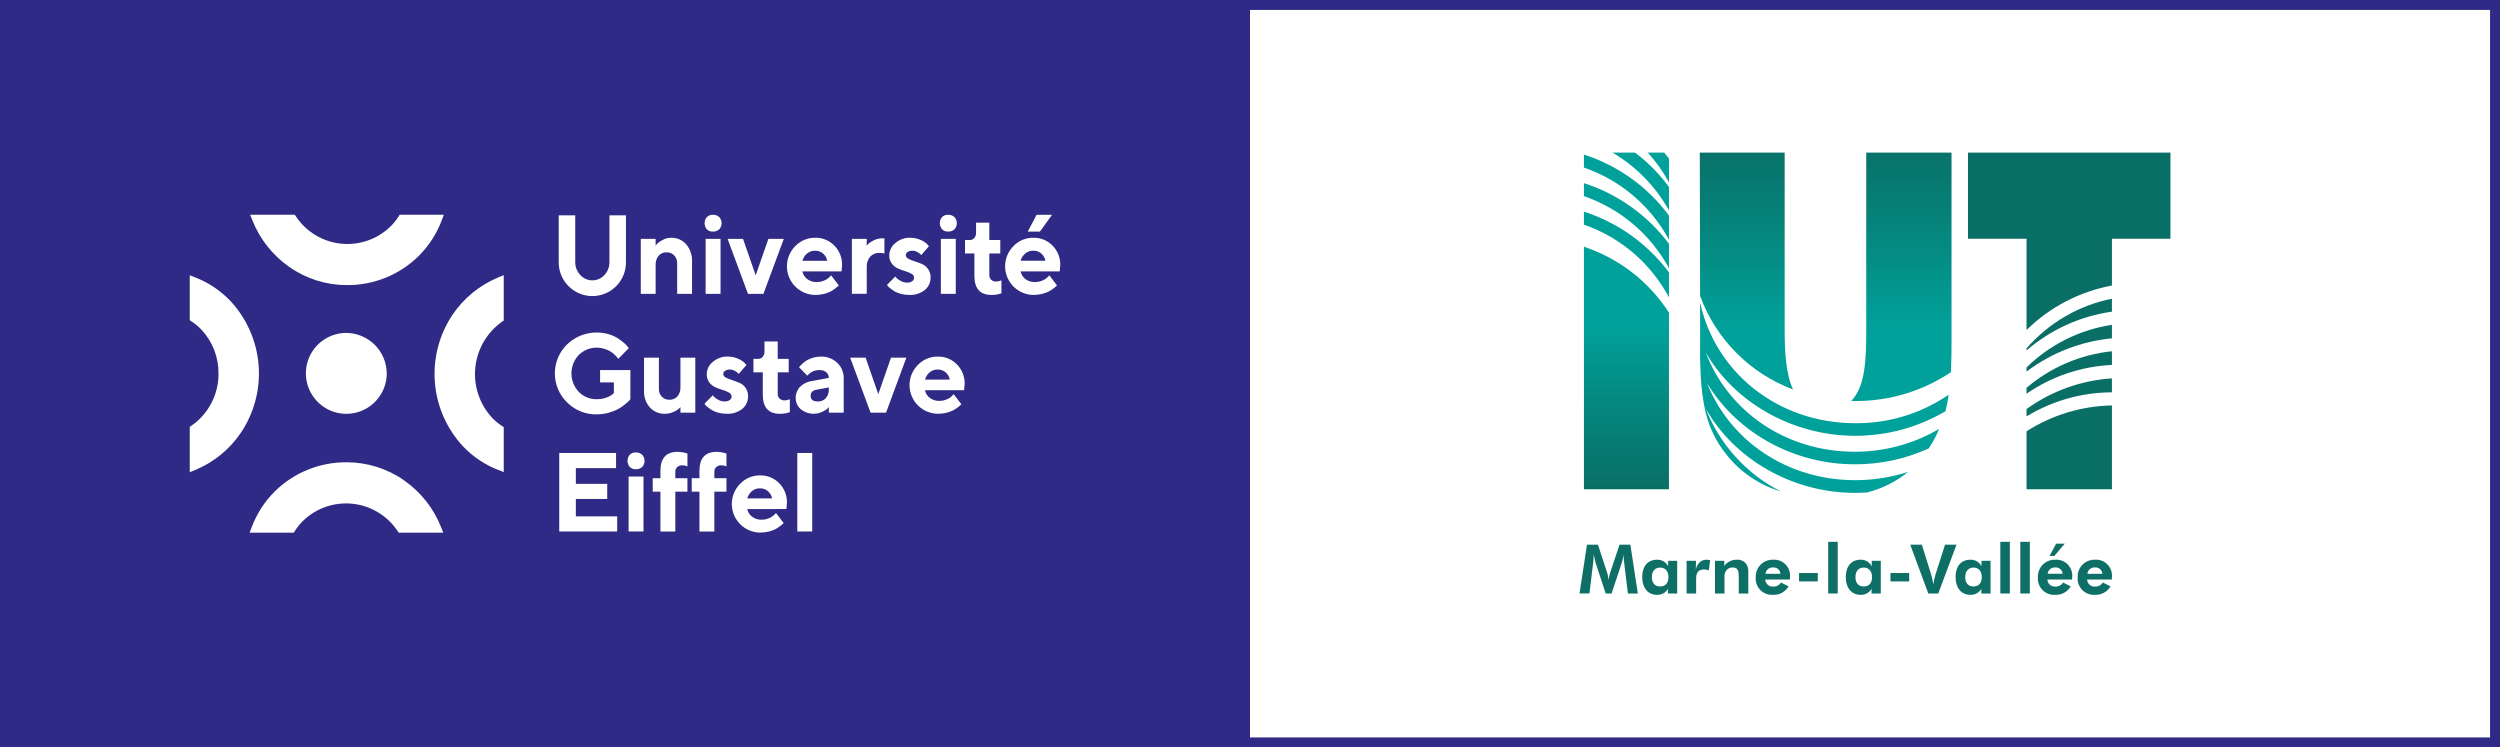 <svg width="572" height="171" viewBox="0 0 572 171" fill="none" xmlns="http://www.w3.org/2000/svg">
<rect x="0" y="0" width="572" height="171" fill="#808080" stroke="none"/>
<g clip-path="url(#clip0_420_602)">
<path d="M286 1.167H1.072V169.78H286V1.167Z" fill="#2F2A85"/>
<path d="M570.816 1.024H286V169.888H570.816V1.024Z" fill="white"/>
<path d="M569.728 2.273V168.727H2.272V2.273H569.728ZM572 0H0V171H572V0Z" fill="#2F2A85"/>
<path d="M92.492 109.931C88.632 107.219 84.029 105.765 79.312 105.77C76.267 105.745 73.248 106.321 70.426 107.465C67.604 108.609 65.035 110.299 62.867 112.439C60.539 114.755 58.738 117.546 57.587 120.622L57.116 121.867H67.228L67.494 121.448C68.019 120.624 68.634 119.862 69.328 119.174C70.817 117.73 72.606 116.631 74.567 115.955C76.527 115.279 78.613 115.042 80.675 115.261C82.738 115.48 84.727 116.15 86.502 117.223C88.278 118.296 89.796 119.747 90.949 121.472L91.217 121.873H101.424L100.923 120.613C99.216 116.304 96.281 112.592 92.484 109.937" fill="white"/>
<path d="M52.687 68.83C50.429 66.473 47.682 64.639 44.639 63.459L43.415 62.981V73.269L43.828 73.538C44.642 74.075 45.394 74.701 46.071 75.403C48.646 78.149 50.053 81.789 49.996 85.553C50 87.88 49.439 90.173 48.362 92.235C47.285 94.297 45.723 96.067 43.812 97.392L43.415 97.663V108.047L44.655 107.535C48.923 105.773 52.576 102.786 55.153 98.952C58.197 94.389 59.611 88.93 59.163 83.462C58.716 77.994 56.433 72.837 52.687 68.83Z" fill="white"/>
<path d="M66.178 61.07C70.038 63.782 74.641 65.234 79.357 65.23C82.402 65.256 85.422 64.68 88.244 63.536C91.066 62.392 93.634 60.702 95.802 58.562C98.129 56.246 99.931 53.455 101.083 50.379L101.553 49.135H91.441L91.175 49.553C90.648 50.379 90.03 51.144 89.334 51.832C87.844 53.276 86.056 54.376 84.095 55.052C82.134 55.728 80.048 55.965 77.986 55.746C75.923 55.527 73.934 54.857 72.159 53.784C70.384 52.711 68.866 51.26 67.713 49.535L67.445 49.134H57.237L57.738 50.393C59.446 54.702 62.381 58.414 66.178 61.07Z" fill="white"/>
<path d="M114.858 73.61L115.254 73.336V62.959L114.014 63.468C109.746 65.231 106.093 68.217 103.515 72.05C100.471 76.614 99.058 82.073 99.506 87.541C99.954 93.009 102.237 98.165 105.984 102.171C108.241 104.529 110.987 106.362 114.029 107.541L115.254 108.019V97.733L114.844 97.462C114.028 96.926 113.275 96.3 112.599 95.597C111.176 94.063 110.097 92.244 109.434 90.26C108.77 88.275 108.538 86.173 108.752 84.091C108.966 82.01 109.621 79.999 110.674 78.191C111.727 76.383 113.154 74.822 114.858 73.61Z" fill="white"/>
<path d="M88.487 85.578C88.457 87.402 87.89 89.176 86.855 90.678C85.821 92.18 84.366 93.343 82.673 94.02C80.98 94.697 79.125 94.859 77.341 94.485C75.556 94.111 73.922 93.218 72.644 91.918C71.365 90.617 70.499 88.968 70.154 87.177C69.809 85.386 70.001 83.533 70.706 81.851C71.41 80.169 72.596 78.732 74.114 77.722C75.632 76.712 77.415 76.173 79.238 76.173C81.711 76.193 84.075 77.195 85.809 78.959C87.544 80.723 88.507 83.104 88.487 85.578Z" fill="white"/>
<path d="M138.292 62.932C139.058 62.117 139.471 61.031 139.439 59.913V49.266H143.22V59.913C143.237 60.934 143.051 61.95 142.673 62.898C142.294 63.847 141.73 64.712 141.014 65.44C140.298 66.169 139.444 66.748 138.502 67.143C137.56 67.538 136.549 67.741 135.528 67.741C134.506 67.741 133.495 67.538 132.553 67.143C131.611 66.748 130.758 66.169 130.042 65.44C129.326 64.712 128.762 63.847 128.383 62.898C128.005 61.95 127.819 60.934 127.836 59.913V49.266H131.617V59.913C131.588 61.03 132.002 62.114 132.769 62.926C133.119 63.31 133.546 63.617 134.021 63.828C134.496 64.038 135.01 64.147 135.53 64.147C136.05 64.148 136.564 64.04 137.04 63.831C137.515 63.621 137.941 63.315 138.292 62.932Z" fill="white"/>
<path d="M150.005 56.193C150.136 56.02 150.277 55.855 150.426 55.698C150.782 55.378 151.182 55.11 151.613 54.903C152.203 54.573 152.868 54.4 153.544 54.4C154.194 54.38 154.841 54.503 155.438 54.761C156.035 55.018 156.568 55.404 156.999 55.891C157.936 57.015 158.413 58.452 158.335 59.913V67.23H154.935V60.302C154.951 59.963 154.9 59.624 154.785 59.305C154.669 58.986 154.492 58.693 154.263 58.442C154.042 58.208 153.773 58.024 153.475 57.902C153.177 57.78 152.856 57.723 152.534 57.734C152.189 57.719 151.845 57.78 151.527 57.913C151.208 58.046 150.923 58.247 150.691 58.503C150.201 59.123 149.958 59.902 150.01 60.69V67.23H146.61V54.651H150.005V56.193Z" fill="white"/>
<path d="M164.569 52.459C164.37 52.64 164.137 52.78 163.883 52.87C163.63 52.96 163.361 52.999 163.092 52.985C162.839 52.998 162.587 52.957 162.35 52.867C162.114 52.776 161.899 52.637 161.72 52.459C161.39 52.068 161.209 51.572 161.21 51.061C161.211 50.549 161.394 50.054 161.725 49.665C161.904 49.488 162.118 49.35 162.352 49.26C162.587 49.169 162.837 49.128 163.089 49.139C163.357 49.124 163.626 49.164 163.88 49.254C164.133 49.344 164.366 49.484 164.566 49.665C164.913 50.047 165.106 50.545 165.106 51.062C165.106 51.578 164.913 52.077 164.566 52.459M164.86 67.235H161.451V54.651H164.86V67.235Z" fill="white"/>
<path d="M171.139 67.23L166.471 54.65H170.005L172.901 62.995L175.807 54.65H179.332L174.675 67.23H171.139Z" fill="white"/>
<path d="M183.588 62.094C183.723 62.783 184.104 63.398 184.659 63.828C185.289 64.314 186.07 64.565 186.866 64.536C187.479 64.541 188.087 64.411 188.645 64.154C189.077 63.978 189.47 63.716 189.798 63.384L190.155 62.997L191.915 65.302L191.687 65.529C191.479 65.72 191.259 65.899 191.028 66.063C190.69 66.315 190.331 66.539 189.956 66.733C189.487 66.961 188.993 67.136 188.485 67.253C187.874 67.405 187.247 67.481 186.618 67.481C185.324 67.486 184.057 67.107 182.979 66.391C181.9 65.676 181.058 64.657 180.558 63.463C180.058 62.269 179.924 60.953 180.172 59.682C180.42 58.412 181.039 57.243 181.95 56.325C182.534 55.708 183.24 55.218 184.022 54.887C184.804 54.556 185.646 54.391 186.495 54.401C187.314 54.38 188.129 54.528 188.888 54.837C189.647 55.147 190.334 55.61 190.905 56.198C191.486 56.79 191.941 57.493 192.244 58.265C192.547 59.037 192.691 59.862 192.667 60.691L192.543 62.094H183.588ZM184.653 58.002C184.141 58.44 183.771 59.02 183.588 59.669H189.268C189.15 59.027 188.818 58.444 188.325 58.016C187.819 57.577 187.166 57.344 186.496 57.363C185.825 57.345 185.17 57.572 184.655 58.002" fill="white"/>
<path d="M202.354 57.996C201.984 57.898 201.601 57.851 201.218 57.859C200.822 57.84 200.427 57.908 200.06 58.057C199.693 58.206 199.363 58.434 199.093 58.724C198.53 59.423 198.251 60.308 198.31 61.204V67.228H194.911V54.651H198.31V56.193C198.41 56.079 198.549 55.922 198.731 55.738C199.089 55.434 199.489 55.182 199.918 54.991C200.516 54.686 201.178 54.528 201.85 54.529H202.355L202.354 57.996Z" fill="white"/>
<path d="M210.775 58.372C210.7 58.275 210.62 58.183 210.534 58.097C210.324 57.913 210.09 57.76 209.837 57.642C209.505 57.46 209.132 57.364 208.753 57.361C208.361 57.34 207.971 57.447 207.646 57.668C207.526 57.744 207.426 57.848 207.355 57.971C207.284 58.094 207.244 58.233 207.239 58.375C207.25 58.551 207.31 58.721 207.412 58.865C207.514 59.008 207.654 59.121 207.817 59.189C208.265 59.433 208.738 59.629 209.228 59.772C209.784 59.944 210.343 60.148 210.91 60.386C211.484 60.63 211.978 61.029 212.338 61.538C212.739 62.117 212.942 62.809 212.916 63.513C212.924 64.053 212.811 64.587 212.584 65.078C212.358 65.568 212.024 66.001 211.607 66.344C210.585 67.151 209.303 67.556 208.002 67.481C207.371 67.484 206.743 67.404 206.132 67.243C205.627 67.119 205.141 66.925 204.689 66.667C204.353 66.464 204.029 66.239 203.721 65.995C203.505 65.829 203.306 65.643 203.126 65.438L202.952 65.176L204.85 63.258C204.944 63.394 205.049 63.522 205.164 63.64C205.439 63.887 205.744 64.097 206.073 64.265C206.506 64.522 206.999 64.658 207.501 64.662C207.934 64.692 208.365 64.579 208.727 64.34C208.868 64.24 208.98 64.105 209.051 63.949C209.123 63.792 209.152 63.618 209.135 63.447C209.118 63.275 209.056 63.111 208.955 62.971C208.855 62.831 208.719 62.72 208.561 62.65C208.111 62.393 207.632 62.191 207.133 62.049C206.561 61.875 206 61.668 205.452 61.429C204.891 61.182 204.405 60.793 204.041 60.3C203.638 59.739 203.434 59.059 203.462 58.368C203.478 57.837 203.61 57.317 203.849 56.843C204.088 56.369 204.428 55.953 204.846 55.626C205.787 54.8 207.004 54.361 208.255 54.397C209.067 54.388 209.872 54.555 210.614 54.886C211.17 55.104 211.678 55.427 212.111 55.838L212.542 56.326L210.775 58.372Z" fill="white"/>
<path d="M218.393 52.459C218.194 52.64 217.961 52.78 217.707 52.87C217.454 52.96 217.185 52.999 216.916 52.985C216.663 52.998 216.411 52.957 216.174 52.867C215.938 52.776 215.723 52.637 215.544 52.459C215.213 52.069 215.031 51.574 215.031 51.062C215.031 50.55 215.213 50.055 215.544 49.665C215.723 49.488 215.936 49.35 216.171 49.26C216.405 49.169 216.656 49.128 216.907 49.139C217.176 49.124 217.445 49.164 217.698 49.254C217.952 49.344 218.185 49.484 218.384 49.665C218.733 50.047 218.926 50.545 218.926 51.062C218.926 51.579 218.733 52.077 218.384 52.459M218.678 67.235H215.27V54.651H218.678V67.235Z" fill="white"/>
<path d="M223.327 50.944H226.355V54.915H228.867V57.995H226.355V62.997C226.352 63.184 226.388 63.37 226.461 63.542C226.534 63.715 226.642 63.87 226.779 63.998C226.921 64.136 227.09 64.243 227.275 64.314C227.46 64.386 227.658 64.419 227.856 64.413C228.074 64.413 228.291 64.39 228.504 64.342C228.667 64.311 228.826 64.263 228.978 64.198L229.127 64.148V67.103C228.397 67.371 227.623 67.498 226.846 67.48C224.243 67.48 222.942 66.026 222.942 63.118V57.995H220.798V54.915H221.934C222.122 54.916 222.308 54.875 222.479 54.795C222.649 54.715 222.799 54.598 222.919 54.452C223.2 54.116 223.345 53.687 223.326 53.249L223.327 50.944Z" fill="white"/>
<path d="M233.513 62.094C233.648 62.783 234.028 63.399 234.583 63.829C235.213 64.315 235.994 64.565 236.789 64.536C237.403 64.541 238.011 64.411 238.568 64.154C239.001 63.978 239.393 63.716 239.722 63.384L240.078 62.994L241.838 65.3L241.611 65.527C241.402 65.717 241.182 65.895 240.952 66.059C240.613 66.311 240.255 66.536 239.881 66.731C239.41 66.959 238.914 67.133 238.404 67.249C237.793 67.401 237.166 67.478 236.537 67.476C235.243 67.48 233.978 67.101 232.9 66.386C231.822 65.671 230.98 64.652 230.48 63.458C229.981 62.264 229.846 60.949 230.093 59.679C230.341 58.408 230.959 57.24 231.87 56.321C232.454 55.705 233.159 55.215 233.941 54.884C234.723 54.553 235.565 54.388 236.414 54.398C237.234 54.375 238.049 54.523 238.808 54.833C239.567 55.142 240.254 55.607 240.824 56.196C241.405 56.787 241.86 57.489 242.163 58.261C242.466 59.032 242.61 59.857 242.586 60.686L242.464 62.091L233.513 62.094ZM234.577 58.002C234.065 58.438 233.695 59.016 233.513 59.663H239.193C239.076 59.02 238.744 58.437 238.25 58.009C237.744 57.57 237.091 57.338 236.421 57.358C235.75 57.339 235.095 57.566 234.579 57.995M237.173 49.139H240.709L237.937 52.985H235.154L237.173 49.139Z" fill="white"/>
<path d="M144.229 84.669V91.334C144.164 91.418 144.06 91.54 143.916 91.704C143.619 92.004 143.303 92.285 142.969 92.544C142.481 92.937 141.961 93.289 141.415 93.596C140.734 93.954 140.015 94.234 139.271 94.43C138.384 94.681 137.466 94.808 136.544 94.806C135.281 94.834 134.025 94.604 132.853 94.131C131.681 93.659 130.618 92.952 129.727 92.055C128.847 91.192 128.148 90.162 127.671 89.026C127.194 87.89 126.948 86.669 126.948 85.437C126.948 84.204 127.194 82.984 127.671 81.848C128.148 80.711 128.847 79.681 129.727 78.819C130.96 77.63 132.483 76.786 134.144 76.37C135.805 75.954 137.546 75.98 139.194 76.447C139.921 76.644 140.616 76.945 141.257 77.341C141.755 77.661 142.232 78.012 142.685 78.392C143.014 78.656 143.314 78.954 143.578 79.282L143.863 79.659L141.459 82.103C141.411 82.034 141.346 81.942 141.257 81.821C141.08 81.599 140.887 81.391 140.679 81.199C140.38 80.909 140.051 80.651 139.699 80.429C139.261 80.17 138.794 79.964 138.306 79.817C137.289 79.486 136.2 79.443 135.159 79.692C134.118 79.94 133.166 80.471 132.407 81.225C131.338 82.366 130.743 83.871 130.743 85.435C130.743 86.998 131.338 88.504 132.407 89.644C132.943 90.197 133.587 90.632 134.299 90.923C135.011 91.214 135.775 91.354 136.544 91.334C137.279 91.343 138.01 91.222 138.703 90.978C139.199 90.823 139.663 90.579 140.072 90.258L140.454 89.932V87.489H137.299V84.669H144.229Z" fill="white"/>
<path d="M155.685 93.138C155.554 93.29 155.413 93.434 155.265 93.57C154.903 93.852 154.504 94.082 154.078 94.252C153.472 94.531 152.813 94.673 152.146 94.671C151.5 94.692 150.857 94.574 150.261 94.325C149.665 94.075 149.129 93.7 148.691 93.225C147.765 92.162 147.286 90.781 147.355 89.373V81.839H150.757V89.031C150.747 89.352 150.802 89.672 150.919 89.971C151.037 90.27 151.213 90.543 151.439 90.772C151.662 90.998 151.93 91.176 152.226 91.295C152.521 91.413 152.838 91.47 153.156 91.461C153.502 91.476 153.846 91.416 154.166 91.283C154.485 91.15 154.771 90.949 155.004 90.693C155.494 90.076 155.737 89.298 155.685 88.511V81.839H159.085V94.417H155.685V93.138Z" fill="white"/>
<path d="M169.015 85.559C168.941 85.462 168.86 85.37 168.774 85.284C168.564 85.1 168.33 84.947 168.077 84.829C167.745 84.648 167.373 84.551 166.995 84.549C166.602 84.527 166.212 84.634 165.886 84.854C165.766 84.931 165.666 85.035 165.595 85.158C165.525 85.282 165.485 85.42 165.479 85.562C165.49 85.739 165.55 85.908 165.652 86.052C165.754 86.196 165.895 86.308 166.057 86.376C166.506 86.62 166.979 86.815 167.469 86.959C168.024 87.131 168.583 87.336 169.15 87.573C169.724 87.817 170.219 88.216 170.579 88.726C170.98 89.304 171.183 89.996 171.158 90.699C171.165 91.239 171.052 91.774 170.825 92.264C170.598 92.755 170.264 93.188 169.848 93.531C168.826 94.339 167.543 94.743 166.243 94.668C165.612 94.671 164.983 94.591 164.372 94.431C163.867 94.307 163.381 94.112 162.93 93.853C162.593 93.65 162.27 93.426 161.962 93.183C161.745 93.016 161.545 92.829 161.364 92.624L161.192 92.363L163.09 90.445C163.185 90.581 163.29 90.708 163.404 90.827C163.679 91.075 163.984 91.285 164.313 91.453C164.746 91.709 165.239 91.846 165.742 91.849C166.175 91.879 166.606 91.766 166.969 91.528C167.109 91.428 167.221 91.293 167.293 91.136C167.364 90.979 167.393 90.806 167.376 90.634C167.36 90.463 167.298 90.299 167.197 90.159C167.096 90.019 166.96 89.908 166.803 89.837C166.352 89.58 165.872 89.378 165.373 89.236C164.801 89.063 164.24 88.856 163.692 88.617C163.132 88.369 162.646 87.98 162.281 87.488C161.879 86.926 161.675 86.246 161.703 85.556C161.718 85.025 161.85 84.504 162.089 84.029C162.328 83.555 162.669 83.139 163.086 82.811C164.028 81.987 165.245 81.549 166.495 81.584C167.307 81.576 168.112 81.742 168.855 82.072C169.41 82.291 169.918 82.615 170.351 83.025L170.783 83.513L169.015 85.559Z" fill="white"/>
<path d="M174.909 78.13H177.939V82.108H180.453V85.19H177.94V90.191C177.937 90.379 177.974 90.565 178.047 90.738C178.12 90.91 178.228 91.066 178.365 91.195C178.508 91.332 178.677 91.439 178.862 91.51C179.047 91.58 179.244 91.614 179.442 91.607C179.66 91.608 179.878 91.585 180.091 91.538C180.254 91.506 180.412 91.458 180.565 91.394L180.714 91.342V94.298C179.984 94.565 179.21 94.693 178.432 94.674C175.83 94.674 174.528 93.221 174.528 90.315V85.184H172.387V82.103H173.523C173.711 82.103 173.898 82.062 174.068 81.982C174.239 81.902 174.389 81.784 174.509 81.639C174.79 81.302 174.935 80.873 174.916 80.435L174.909 78.13Z" fill="white"/>
<path d="M189.634 93.138C189.504 93.29 189.366 93.434 189.222 93.571C188.871 93.85 188.483 94.079 188.071 94.253C187.284 94.612 186.412 94.743 185.554 94.633C184.696 94.522 183.886 94.174 183.216 93.627C182.85 93.314 182.556 92.924 182.356 92.486C182.156 92.047 182.054 91.57 182.058 91.088C182.03 90.136 182.38 89.213 183.032 88.52C183.759 87.795 184.701 87.325 185.718 87.18L189.634 86.466C189.642 86.222 189.594 85.98 189.496 85.757C189.398 85.533 189.251 85.335 189.066 85.176C188.624 84.818 188.065 84.638 187.497 84.669C186.97 84.662 186.448 84.771 185.968 84.987C185.601 85.137 185.269 85.361 184.994 85.647L184.712 85.948L182.826 84.03C182.877 83.962 182.94 83.872 183.031 83.76C183.209 83.552 183.402 83.358 183.609 83.179C183.911 82.902 184.239 82.656 184.59 82.445C185.029 82.195 185.496 81.997 185.981 81.856C186.552 81.677 187.146 81.587 187.744 81.586C188.442 81.559 189.139 81.67 189.795 81.914C190.45 82.158 191.05 82.529 191.561 83.007C192.044 83.467 192.425 84.023 192.68 84.639C192.934 85.256 193.056 85.919 193.038 86.585V94.416H189.636L189.634 93.138ZM188.952 91.103C189.436 90.524 189.68 89.782 189.634 89.029V88.647L186.863 89.16C185.934 89.311 185.47 89.784 185.471 90.576C185.471 91.426 186.017 91.852 187.108 91.853C187.451 91.869 187.793 91.811 188.111 91.682C188.43 91.554 188.716 91.358 188.951 91.108" fill="white"/>
<path d="M199.189 94.416L194.521 81.838H198.055L200.951 90.182L203.857 81.838H207.379L202.726 94.416H199.189Z" fill="white"/>
<path d="M211.635 89.281C211.77 89.97 212.151 90.586 212.707 91.015C213.337 91.503 214.117 91.754 214.912 91.724C215.527 91.729 216.134 91.598 216.692 91.34C217.124 91.165 217.517 90.903 217.845 90.571L218.2 90.183L219.963 92.488L219.735 92.716C219.528 92.908 219.308 93.087 219.076 93.25C218.738 93.502 218.379 93.726 218.004 93.919C217.536 94.149 217.042 94.324 216.534 94.44C215.923 94.592 215.296 94.668 214.667 94.667C213.373 94.671 212.107 94.292 211.029 93.577C209.951 92.862 209.109 91.843 208.609 90.649C208.11 89.455 207.975 88.14 208.222 86.87C208.47 85.6 209.088 84.431 209.999 83.512C210.583 82.896 211.288 82.407 212.07 82.076C212.852 81.745 213.694 81.579 214.543 81.589C215.363 81.567 216.178 81.715 216.937 82.025C217.696 82.334 218.382 82.798 218.953 83.387C219.534 83.978 219.99 84.681 220.293 85.453C220.595 86.225 220.739 87.05 220.715 87.879L220.592 89.282L211.635 89.281ZM212.701 85.189C212.189 85.626 211.818 86.206 211.635 86.855H217.315C217.197 86.213 216.865 85.63 216.372 85.201C215.865 84.763 215.212 84.53 214.542 84.55C213.871 84.531 213.217 84.758 212.701 85.189Z" fill="white"/>
<path d="M127.957 103.639V121.602H141.213V118.146H131.751V114.163H138.933V110.704H131.751V107.109H140.954V103.639H127.957Z" fill="white"/>
<path d="M146.937 106.834C146.738 107.015 146.505 107.155 146.251 107.246C145.998 107.336 145.729 107.375 145.46 107.361C145.207 107.374 144.954 107.333 144.718 107.243C144.482 107.152 144.267 107.013 144.087 106.834C143.755 106.444 143.573 105.949 143.573 105.437C143.573 104.926 143.755 104.431 144.087 104.041C144.266 103.864 144.48 103.726 144.714 103.636C144.949 103.545 145.199 103.504 145.451 103.515C145.719 103.501 145.988 103.54 146.242 103.63C146.495 103.72 146.728 103.86 146.928 104.041C147.277 104.422 147.471 104.919 147.473 105.436C147.475 105.952 147.284 106.451 146.937 106.834ZM147.231 121.603H143.823V109.024H147.231V121.603Z" fill="white"/>
<path d="M157.287 112.495H154.514V121.61H151.106V112.501H149.344V109.414H151.106V107.743C151.106 104.839 152.411 103.386 155.021 103.384C155.397 103.384 155.773 103.418 156.144 103.484C156.439 103.532 156.732 103.599 157.018 103.685L157.289 103.772V106.72C156.893 106.539 156.46 106.454 156.025 106.47C155.625 106.457 155.235 106.604 154.942 106.877C154.803 107.003 154.693 107.157 154.618 107.328C154.544 107.5 154.507 107.686 154.51 107.873V109.414H157.282L157.287 112.495Z" fill="white"/>
<path d="M166.212 112.495H163.439V121.61H160.031V112.501H158.268V109.414H160.031V107.743C160.031 104.839 161.336 103.386 163.946 103.384C164.322 103.384 164.698 103.418 165.069 103.484C165.364 103.532 165.656 103.599 165.942 103.685L166.214 103.772V106.72C165.82 106.54 165.389 106.454 164.956 106.469C164.556 106.456 164.167 106.602 163.875 106.876C163.736 107.002 163.626 107.156 163.551 107.327C163.477 107.499 163.439 107.684 163.442 107.872V109.413H166.214L166.212 112.495Z" fill="white"/>
<path d="M170.972 116.468C171.108 117.156 171.49 117.772 172.046 118.2C172.676 118.687 173.457 118.937 174.252 118.908C174.866 118.914 175.474 118.784 176.031 118.526C176.464 118.351 176.856 118.089 177.185 117.757L177.541 117.369L179.301 119.674L179.074 119.902C178.866 120.094 178.647 120.272 178.416 120.436C178.076 120.687 177.717 120.911 177.342 121.106C176.874 121.335 176.38 121.51 175.871 121.626C175.26 121.777 174.634 121.854 174.004 121.853C172.711 121.858 171.445 121.478 170.366 120.762C169.288 120.047 168.446 119.028 167.947 117.834C167.447 116.64 167.313 115.325 167.56 114.054C167.808 112.784 168.426 111.615 169.337 110.696C169.921 110.08 170.627 109.591 171.409 109.26C172.191 108.929 173.033 108.763 173.882 108.773C174.701 108.751 175.516 108.9 176.275 109.209C177.034 109.519 177.721 109.982 178.291 110.571C178.872 111.162 179.328 111.865 179.631 112.637C179.934 113.409 180.077 114.234 180.053 115.063L179.929 116.466L170.972 116.468ZM172.038 112.37C171.526 112.809 171.155 113.389 170.972 114.038H176.653C176.535 113.396 176.202 112.813 175.71 112.384C175.203 111.946 174.55 111.713 173.881 111.733C173.21 111.714 172.554 111.941 172.038 112.37Z" fill="white"/>
<path d="M185.835 103.639H182.422V121.602H185.835V103.639Z" fill="white"/>
<path d="M363.104 124.624H365.613L367.772 131.202C367.911 131.699 368.011 132.206 368.07 132.718C368.116 132.199 368.211 131.686 368.353 131.185L370.549 124.624H373.031L374.736 135.795H372.463L371.649 129.06C371.557 128.45 371.504 127.834 371.492 127.217C371.489 127.076 371.494 126.935 371.507 126.795C371.414 127.423 371.278 128.045 371.1 128.655L368.73 135.795H367.382L365.045 128.655C364.999 128.513 364.857 127.889 364.622 126.795V127.124C364.616 127.771 364.569 128.416 364.479 129.056L363.665 135.791H361.393L363.104 124.624Z" fill="#0D6F65"/>
<path d="M381.619 135.795L381.651 134.717C381.392 135.166 381.012 135.532 380.554 135.775C380.096 136.019 379.58 136.128 379.063 136.092C377.117 136.092 375.736 134.544 375.736 132.059C375.736 129.545 377.008 128.061 379.145 128.061C379.663 128.046 380.174 128.177 380.621 128.439C381.067 128.702 381.431 129.085 381.669 129.545V128.317H383.739V135.799L381.619 135.795ZM379.862 129.858C378.67 129.858 377.948 130.685 377.948 132.045C377.948 133.404 378.654 134.185 379.847 134.185C381.04 134.185 381.744 133.404 381.744 132.045C381.744 130.655 380.975 129.858 379.862 129.858Z" fill="#0D6F65"/>
<path d="M390.476 128.061C390.749 128.073 391.022 128.105 391.291 128.155L390.963 130.499C390.64 130.36 390.292 130.291 389.94 130.295C388.544 130.295 388.074 130.998 388.074 132.498V135.794H385.895V128.316H388.043L387.995 130.237C388.437 128.779 389.253 128.061 390.476 128.061Z" fill="#0D6F65"/>
<path d="M392.388 128.316H394.52V129.487C394.835 129.045 395.252 128.685 395.735 128.438C396.218 128.19 396.753 128.062 397.296 128.065C397.767 128.016 398.243 128.101 398.667 128.312C399.092 128.522 399.448 128.848 399.695 129.252C399.963 129.861 400.071 130.528 400.009 131.19V135.799H397.83V132.097C397.83 130.675 397.703 129.832 396.402 129.832C396.119 129.825 395.839 129.887 395.585 130.012C395.331 130.137 395.111 130.321 394.943 130.549C394.633 131.043 394.5 131.628 394.567 132.207V135.799H392.388V128.316Z" fill="#0D6F65"/>
<path d="M403.879 132.591C403.889 132.819 403.945 133.043 404.043 133.249C404.142 133.455 404.281 133.638 404.453 133.789C404.624 133.939 404.824 134.053 405.041 134.124C405.258 134.195 405.487 134.222 405.714 134.202C406.063 134.222 406.411 134.147 406.72 133.984C407.03 133.821 407.289 133.577 407.47 133.278L409.227 134.154C408.87 134.775 408.349 135.285 407.72 135.627C407.092 135.969 406.381 136.13 405.666 136.092C405.134 136.13 404.599 136.051 404.1 135.863C403.6 135.674 403.147 135.38 402.772 135C402.396 134.62 402.107 134.164 401.925 133.662C401.742 133.16 401.67 132.625 401.713 132.092C401.689 131.562 401.774 131.031 401.964 130.535C402.153 130.039 402.444 129.587 402.816 129.208C403.189 128.83 403.636 128.532 404.129 128.335C404.622 128.137 405.151 128.044 405.682 128.061C406.208 128.024 406.736 128.102 407.229 128.289C407.722 128.477 408.169 128.77 408.537 129.147C408.906 129.525 409.188 129.978 409.364 130.476C409.54 130.973 409.606 131.503 409.556 132.029C409.556 132.216 409.54 132.404 409.524 132.597L403.879 132.591ZM405.682 129.842C405.261 129.802 404.841 129.931 404.515 130.2C404.188 130.47 403.982 130.857 403.94 131.279H407.361C407.351 131.072 407.299 130.869 407.208 130.683C407.117 130.497 406.989 130.332 406.832 130.198C406.674 130.063 406.491 129.962 406.294 129.901C406.096 129.84 405.888 129.82 405.682 129.842Z" fill="#0D6F65"/>
<path d="M411.625 131.108H415.907V133.029H411.625V131.108Z" fill="#0D6F65"/>
<path d="M418.289 123.968H420.468V135.794H418.289V123.968Z" fill="#0D6F65"/>
<path d="M428.198 135.795L428.23 134.717C427.971 135.166 427.591 135.532 427.133 135.776C426.676 136.019 426.159 136.128 425.642 136.092C423.696 136.092 422.315 134.544 422.315 132.06C422.315 129.545 423.587 128.061 425.724 128.061C426.242 128.045 426.753 128.177 427.2 128.439C427.647 128.702 428.01 129.085 428.248 129.545V128.317H430.32V135.799L428.198 135.795ZM426.441 129.858C425.249 129.858 424.529 130.685 424.529 132.045C424.529 133.404 425.233 134.185 426.426 134.185C427.619 134.185 428.323 133.404 428.323 132.045C428.323 130.655 427.554 129.858 426.441 129.858Z" fill="#0D6F65"/>
<path d="M432.537 131.108H436.818V133.029H432.537V131.108Z" fill="#0D6F65"/>
<path d="M437.062 124.624H439.713L441.895 131.592C441.958 131.794 442.13 132.502 442.365 133.701C442.455 132.96 442.607 132.228 442.819 131.513L445.028 124.624H447.648L443.473 135.795H441.2L437.062 124.624Z" fill="#0D6F65"/>
<path d="M453.314 135.794L453.344 134.717C453.085 135.165 452.705 135.532 452.248 135.776C451.791 136.019 451.274 136.128 450.757 136.092C448.81 136.092 447.431 134.544 447.431 132.059C447.431 129.545 448.702 128.061 450.839 128.061C451.357 128.045 451.868 128.176 452.315 128.439C452.761 128.702 453.124 129.085 453.363 129.545V128.316H455.434V135.799L453.314 135.794ZM451.557 129.858C450.363 129.858 449.643 130.685 449.643 132.044C449.643 133.404 450.348 134.185 451.541 134.185C452.734 134.185 453.438 133.404 453.438 132.044C453.438 130.654 452.669 129.858 451.557 129.858Z" fill="#0D6F65"/>
<path d="M457.675 123.968H459.854V135.794H457.675V123.968Z" fill="#0D6F65"/>
<path d="M462.245 123.968H464.427V135.794H462.245V123.968Z" fill="#0D6F65"/>
<path d="M468.437 132.591C468.448 132.819 468.504 133.043 468.602 133.248C468.701 133.454 468.84 133.638 469.011 133.788C469.183 133.939 469.383 134.053 469.6 134.124C469.816 134.195 470.045 134.222 470.272 134.202C470.622 134.222 470.97 134.147 471.279 133.984C471.589 133.821 471.848 133.577 472.029 133.278L473.787 134.154C473.43 134.774 472.908 135.284 472.28 135.626C471.651 135.968 470.94 136.129 470.226 136.092C469.693 136.129 469.159 136.051 468.659 135.863C468.159 135.674 467.706 135.38 467.331 135C466.955 134.62 466.666 134.164 466.483 133.662C466.3 133.16 466.228 132.625 466.271 132.092C466.246 131.561 466.332 131.03 466.522 130.533C466.712 130.036 467.003 129.584 467.377 129.206C467.751 128.827 468.198 128.53 468.692 128.333C469.186 128.135 469.716 128.043 470.247 128.061C470.774 128.024 471.301 128.102 471.794 128.29C472.287 128.477 472.733 128.77 473.102 129.148C473.47 129.525 473.752 129.979 473.928 130.476C474.104 130.973 474.17 131.503 474.121 132.029C474.121 132.216 474.106 132.404 474.09 132.597L468.437 132.591ZM470.242 129.842C469.82 129.802 469.401 129.931 469.074 130.2C468.748 130.469 468.541 130.857 468.5 131.278H471.92C471.91 131.072 471.858 130.869 471.767 130.683C471.676 130.497 471.548 130.332 471.391 130.197C471.234 130.063 471.051 129.962 470.853 129.901C470.655 129.84 470.447 129.819 470.242 129.842ZM470.02 127.201H468.939L470.445 124.389H472.421L470.02 127.201Z" fill="#0D6F65"/>
<path d="M477.529 132.591C477.539 132.82 477.595 133.043 477.694 133.249C477.792 133.455 477.932 133.639 478.103 133.789C478.275 133.94 478.475 134.054 478.692 134.125C478.909 134.196 479.138 134.222 479.365 134.202C479.714 134.222 480.063 134.147 480.372 133.984C480.682 133.821 480.941 133.577 481.123 133.278L482.877 134.154C482.521 134.775 482 135.286 481.372 135.628C480.743 135.97 480.032 136.131 479.317 136.092C478.785 136.13 478.251 136.051 477.751 135.863C477.252 135.674 476.799 135.38 476.423 135C476.048 134.62 475.759 134.164 475.577 133.662C475.394 133.16 475.322 132.625 475.366 132.092C475.341 131.562 475.426 131.032 475.615 130.535C475.805 130.039 476.095 129.587 476.467 129.209C476.84 128.83 477.287 128.532 477.78 128.335C478.273 128.137 478.801 128.044 479.332 128.061C479.859 128.024 480.387 128.102 480.88 128.289C481.373 128.477 481.819 128.77 482.188 129.147C482.557 129.525 482.839 129.978 483.015 130.476C483.191 130.973 483.257 131.503 483.208 132.029C483.208 132.216 483.192 132.404 483.176 132.597L477.529 132.591ZM479.332 129.842C478.911 129.802 478.492 129.931 478.166 130.201C477.84 130.47 477.634 130.858 477.593 131.279H481.01C481.001 131.072 480.949 130.869 480.858 130.683C480.767 130.497 480.639 130.332 480.482 130.197C480.325 130.063 480.141 129.962 479.944 129.901C479.746 129.839 479.538 129.819 479.332 129.842Z" fill="#0D6F65"/>
<path d="M362.406 56.453V111.949H381.859V71.529C377.28 64.434 370.418 59.116 362.406 56.453Z" fill="url(#paint0_linear_420_602)"/>
<path d="M426.999 75.385C426.999 82.154 426.798 88.552 423.543 91.73C423.868 91.738 424.191 91.754 424.516 91.754C432.294 91.784 439.904 89.486 446.367 85.156C446.49 82.823 446.51 80.439 446.51 78.022V34.909H426.999V75.385Z" fill="url(#paint1_linear_420_602)"/>
<path d="M410.252 89.112C408.618 85.633 408.33 80.621 408.33 75.385V34.909H388.911L388.982 67.715C390.778 72.603 393.608 77.046 397.279 80.739C400.95 84.432 405.375 87.288 410.252 89.112Z" fill="url(#paint2_linear_420_602)"/>
<path d="M362.406 48.428V51.403C370.758 54.294 377.708 60.238 381.859 68.043V62.324C376.976 55.782 370.176 50.925 362.406 48.428Z" fill="#00A19A"/>
<path d="M381.859 61.376V55.775C376.969 49.247 370.171 44.401 362.406 41.908V44.875C370.727 47.745 377.669 53.633 381.859 61.376Z" fill="#00A19A"/>
<path d="M381.859 54.841V49.319C376.994 42.747 370.19 37.868 362.406 35.37V38.339C370.727 41.21 377.668 47.098 381.859 54.841Z" fill="#00A19A"/>
<path d="M381.859 48.157V42.788C379.671 39.79 377.05 37.135 374.081 34.909H368.931C374.349 38.086 378.815 42.662 381.859 48.157Z" fill="#00A19A"/>
<path d="M380.781 34.909H377.008C378.899 36.983 380.53 39.281 381.864 41.751V36.315C381.515 35.837 381.154 35.369 380.781 34.909Z" fill="#00A19A"/>
<path d="M463.667 95.272C469.558 91.69 476.315 89.786 483.209 89.766V86.572C476.164 87.023 469.39 89.457 463.667 93.592V95.272Z" fill="#096F66"/>
<path d="M463.667 90.084C469.436 86.102 476.207 83.82 483.209 83.499V80.365C476 81.116 469.187 84.034 463.667 88.734V90.084Z" fill="#096F66"/>
<path d="M463.667 111.949H483.209V92.762C476.274 92.894 469.511 94.943 463.667 98.682V111.949Z" fill="#096F66"/>
<path d="M463.667 79.709V80.184C469.194 75.409 475.978 72.328 483.209 71.309V68.344C475.619 69.87 468.748 73.866 463.667 79.709Z" fill="#096F66"/>
<path d="M450.278 34.909V54.628H463.667V75.51C469.022 70.246 475.827 66.702 483.209 65.331V54.628H496.599V34.909H450.278Z" fill="#096F66"/>
<path d="M463.667 85.018C469.354 80.726 476.118 78.093 483.209 77.41V74.317C475.832 75.437 468.994 78.853 463.667 84.08V85.018Z" fill="#096F66"/>
<path d="M390.279 93.499C396.738 104.93 409.894 112.772 424.509 112.772C425.406 112.772 426.294 112.731 427.175 112.675C430.615 111.811 433.826 110.205 436.581 107.97C432.68 109.226 428.607 109.865 424.509 109.864C408.674 109.864 395.73 100.657 390.569 87.652C397.179 98.704 410.066 106.232 424.383 106.232C430.218 106.252 435.989 105.012 441.301 102.595C442.239 101.191 443.035 99.698 443.678 98.136C437.825 101.564 431.165 103.367 424.383 103.359C408.352 103.359 395.325 93.925 390.284 80.666C396.787 91.971 409.992 99.712 424.509 99.712C431.76 99.712 438.877 97.77 445.124 94.088C445.438 92.837 445.688 91.57 445.872 90.293C439.59 94.611 432.133 96.893 424.512 96.831C406.545 96.831 392.373 84.979 388.976 69.18L388.991 75.902V77.924V78.006C388.991 79.484 388.961 80.944 388.984 82.399L389.075 84.754C389.144 87.251 389.389 89.74 389.808 92.202L389.95 92.926C390.674 97 392.422 100.823 395.03 104.035C398.216 108.049 402.558 110.985 407.468 112.447C399.605 108.459 393.486 101.714 390.279 93.499Z" fill="#00A19A"/>
</g>
<defs>
<linearGradient id="paint0_linear_420_602" x1="372.133" y1="60.644" x2="372.133" y2="111.971" gradientUnits="userSpaceOnUse">
<stop offset="0.278" stop-color="#00A19A"/>
<stop offset="0.67" stop-color="#05847B"/>
<stop offset="1" stop-color="#096F66"/>
</linearGradient>
<linearGradient id="paint1_linear_420_602" x1="435.032" y1="91.874" x2="435.032" y2="31.625" gradientUnits="userSpaceOnUse">
<stop offset="0.278" stop-color="#00A19A"/>
<stop offset="0.67" stop-color="#05847B"/>
<stop offset="1" stop-color="#096F66"/>
</linearGradient>
<linearGradient id="paint2_linear_420_602" x1="399.582" y1="91.874" x2="399.582" y2="31.625" gradientUnits="userSpaceOnUse">
<stop offset="0.278" stop-color="#00A19A"/>
<stop offset="0.67" stop-color="#05847B"/>
<stop offset="1" stop-color="#096F66"/>
</linearGradient>
<clipPath id="clip0_420_602">
<rect width="572" height="171" fill="white"/>
</clipPath>
</defs>
</svg>
